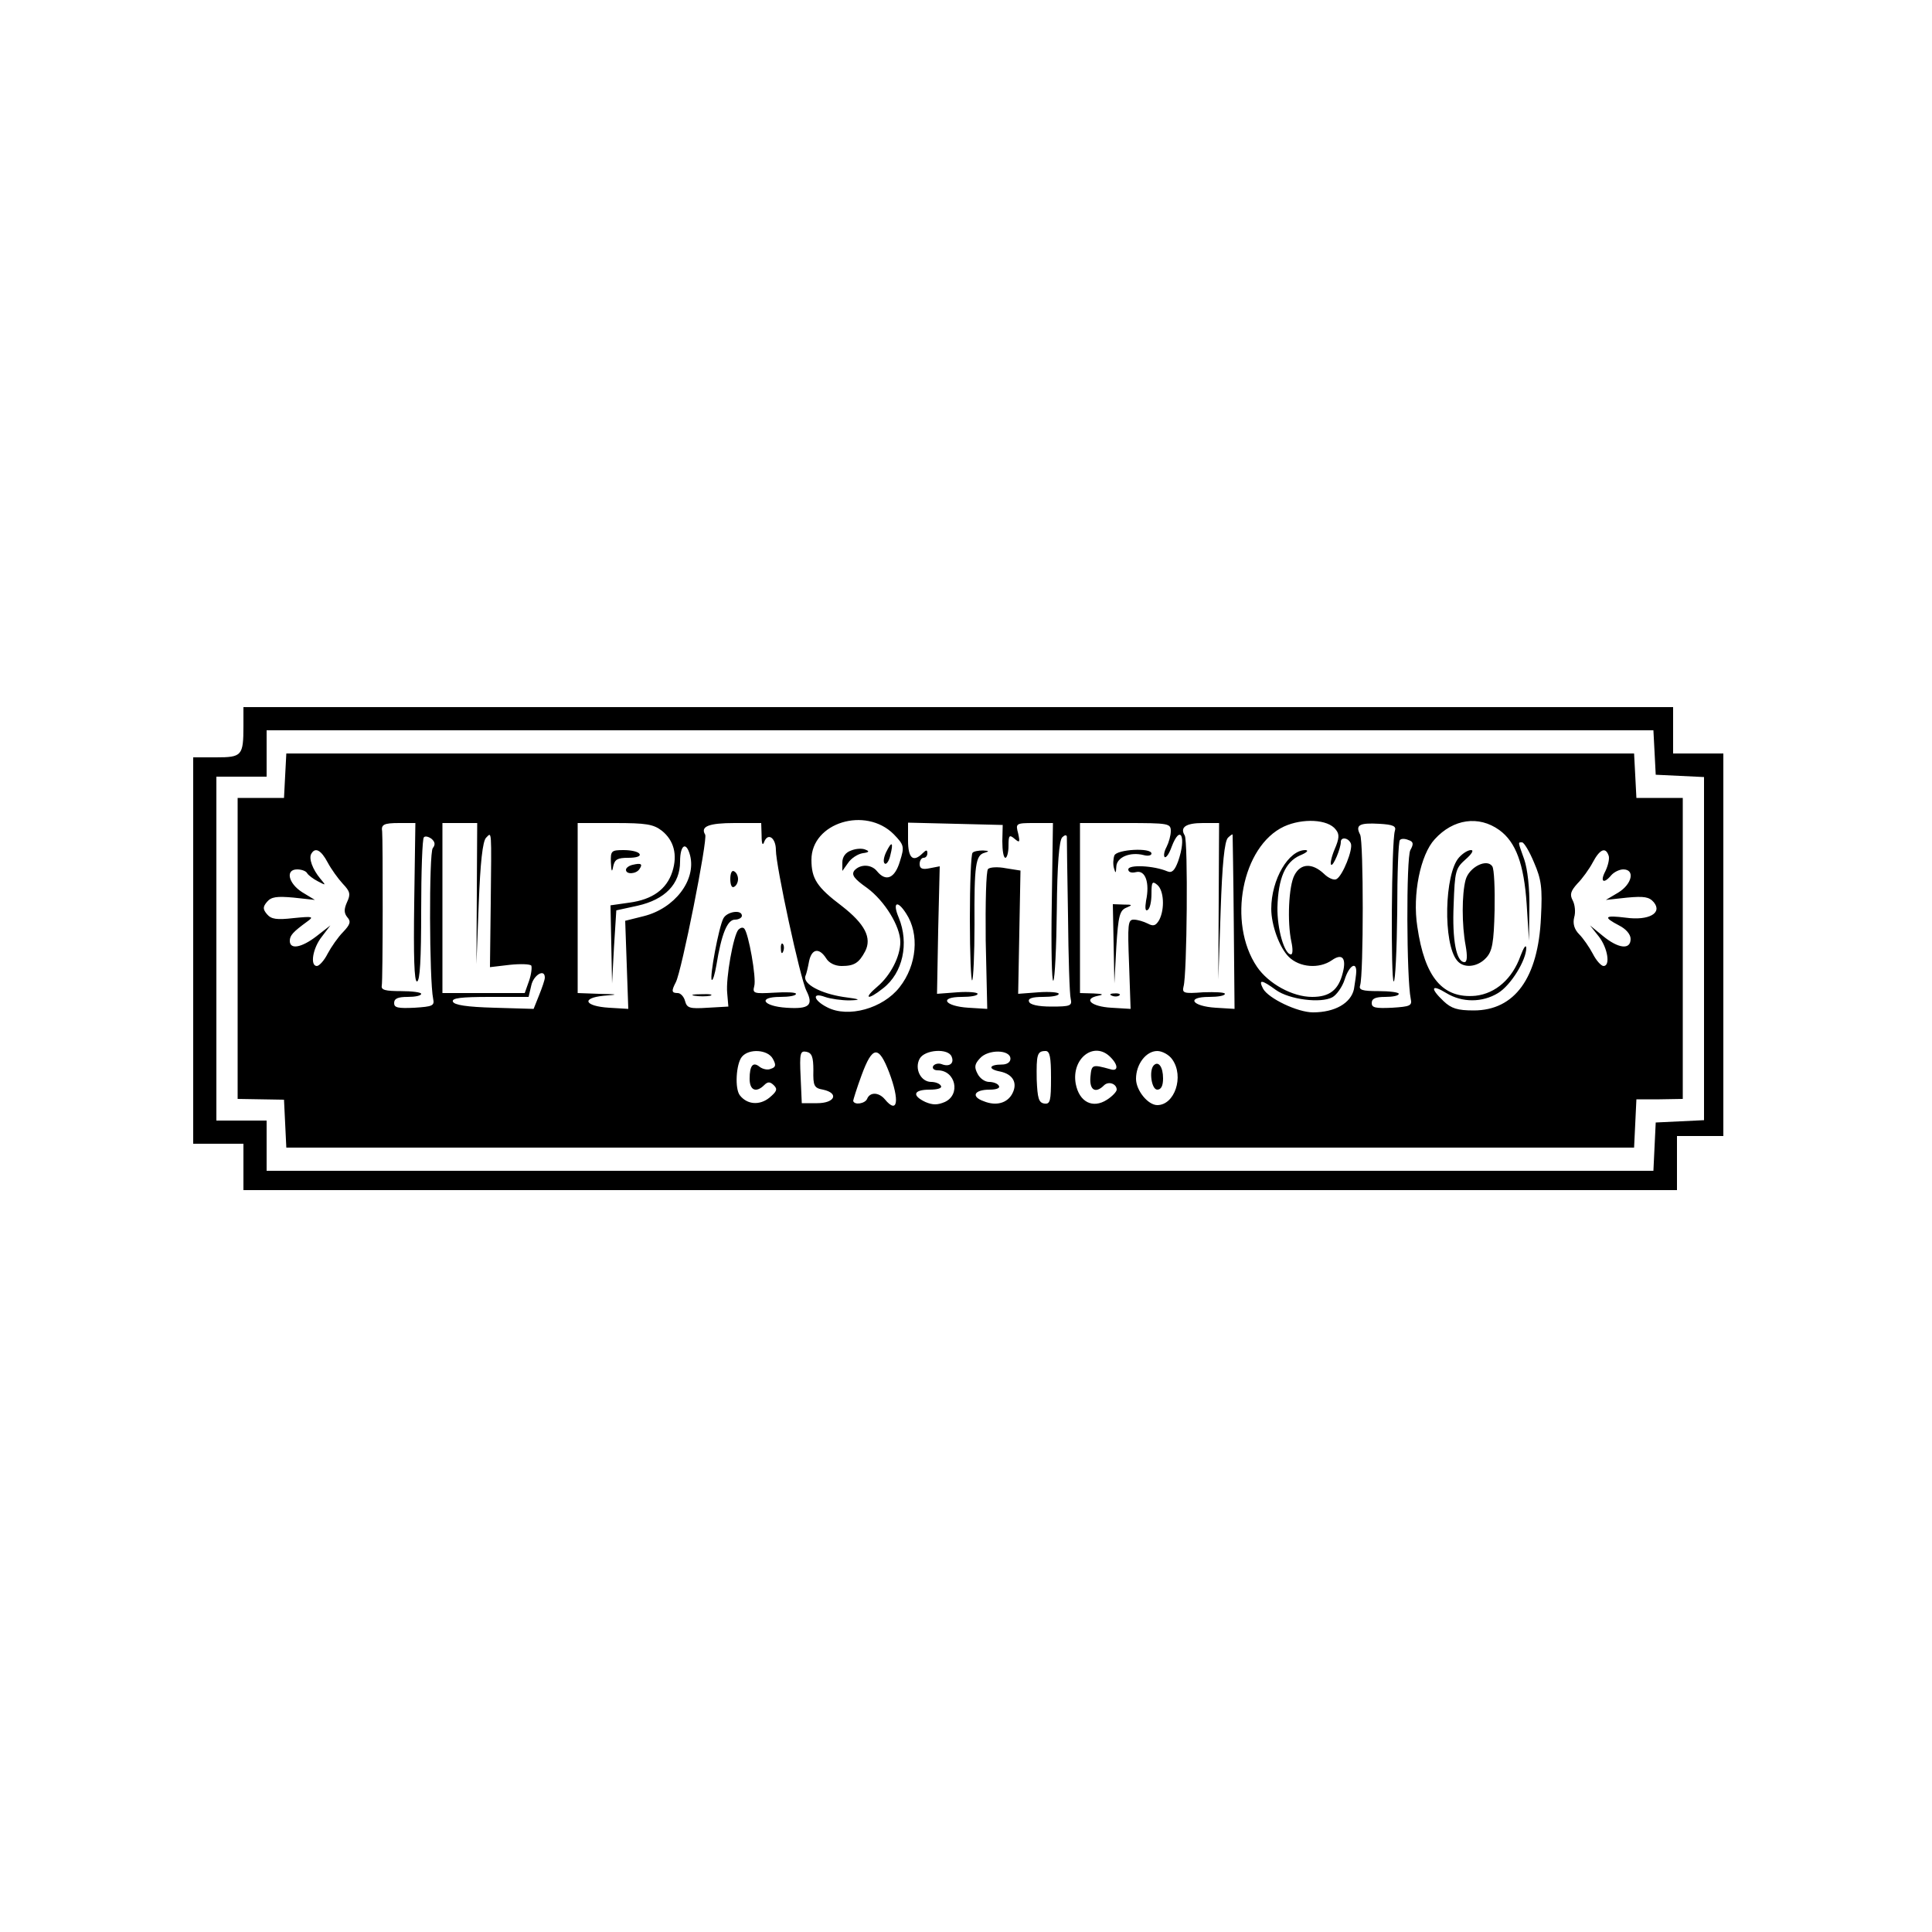 <?xml version="1.0" standalone="no"?>
<!DOCTYPE svg PUBLIC "-//W3C//DTD SVG 20010904//EN"
 "http://www.w3.org/TR/2001/REC-SVG-20010904/DTD/svg10.dtd">
<svg version="1.0" xmlns="http://www.w3.org/2000/svg"
 width="500pt" height="500pt" viewBox="0 0 500 500"
 preserveAspectRatio="xMidYMid meet">

<g transform="translate(0,500) scale(0.1,-0.1)"
fill="#000000" stroke="none">
<path d="M630 3121 c0 -77 -4 -81 -71 -81 l-59 0 0 -500 0 -500 65 0 65 0 0
-60 0 -60 1855 0 1855 0 0 70 0 70 60 0 60 0 0 495 0 495 -65 0 -65 0 0 60 0
60 -1850 0 -1850 0 0 -49z m3652 -68 l3 -58 63 -3 62 -3 0 -444 0 -444 -62 -3
-63 -3 -3 -62 -3 -63 -1794 0 -1795 0 0 65 0 65 -65 0 -65 0 0 445 0 445 65 0
65 0 0 60 0 60 1795 0 1794 0 3 -57z"/>
<path d="M738 2993 l-3 -58 -60 0 -60 0 0 -390 0 -389 60 -1 60 -1 3 -62 3
-62 1744 0 1744 0 3 62 3 63 60 0 60 1 0 389 0 390 -60 0 -60 0 -3 58 -3 57
-1744 0 -1744 0 -3 -57z m1575 -152 c27 -28 28 -32 16 -70 -13 -44 -36 -54
-59 -26 -15 19 -44 19 -59 2 -8 -11 -1 -21 33 -45 45 -33 86 -99 86 -140 0
-37 -25 -86 -59 -115 -38 -32 -26 -37 14 -5 52 40 68 117 41 183 -17 40 -4 47
19 11 35 -53 28 -134 -17 -191 -43 -55 -133 -80 -187 -52 -36 18 -41 40 -6 27
14 -5 43 -9 63 -9 32 1 30 3 -16 9 -58 9 -103 33 -98 53 3 6 7 24 10 40 7 32
26 35 44 7 7 -12 23 -20 40 -20 33 0 45 8 61 38 18 35 -1 71 -60 117 -65 49
-79 71 -79 120 0 96 140 139 213 66z m1144 12 c10 -12 9 -23 -3 -51 -8 -19
-12 -37 -9 -40 5 -5 25 42 25 59 0 14 20 11 26 -4 6 -15 -21 -83 -37 -92 -6
-4 -21 2 -33 14 -30 28 -60 27 -76 -4 -15 -28 -19 -121 -8 -172 4 -18 4 -33
-1 -33 -17 0 -36 66 -35 122 2 75 20 117 58 134 17 7 24 13 15 14 -44 1 -89
-76 -89 -152 0 -42 21 -100 45 -124 28 -28 79 -32 112 -9 27 19 38 5 28 -33
-11 -44 -34 -62 -79 -62 -51 0 -113 34 -143 78 -77 114 -39 312 70 363 48 22
114 19 134 -8z m423 -1 c43 -31 64 -88 71 -192 l6 -95 1 85 c1 52 -5 101 -13
125 -17 48 -17 45 -6 45 5 0 19 -23 31 -52 19 -44 22 -65 18 -142 -7 -157 -68
-241 -174 -241 -42 0 -58 5 -78 24 -36 34 -32 45 7 21 41 -25 93 -25 134 0 33
20 73 85 73 117 -1 10 -7 0 -15 -21 -21 -59 -64 -97 -116 -103 -85 -8 -132 47
-151 179 -13 83 8 186 45 226 48 53 114 62 167 24z m-2808 -187 c-2 -141 0
-205 7 -205 8 0 11 59 11 183 0 101 3 187 7 190 3 4 12 2 20 -4 9 -8 10 -15 3
-24 -10 -12 -9 -342 1 -390 4 -18 -2 -20 -48 -23 -43 -2 -53 0 -53 12 0 12 10
16 35 16 19 0 35 3 35 8 0 4 -24 7 -52 7 -41 0 -52 3 -50 14 3 13 3 380 1 399
-3 18 4 22 44 22 l42 0 -3 -205z m162 23 l-1 -183 6 157 c4 105 10 161 19 170
15 15 14 26 12 -171 l-2 -164 51 6 c28 3 53 2 56 -2 2 -5 0 -23 -6 -40 l-11
-31 -106 0 -107 0 0 220 0 220 45 0 45 0 -1 -182z m479 162 c31 -25 41 -62 27
-106 -15 -46 -52 -72 -111 -80 l-49 -7 2 -101 2 -101 5 94 6 95 55 12 c71 16
110 56 110 114 0 44 16 54 26 16 16 -64 -40 -137 -120 -157 l-48 -12 4 -114 4
-114 -50 3 c-63 4 -73 25 -14 31 40 3 39 4 -12 5 l-55 2 0 220 0 220 96 0 c81
0 100 -3 122 -20z m258 -12 c0 -23 3 -28 7 -16 10 24 30 9 30 -22 0 -41 63
-333 79 -364 19 -38 7 -48 -52 -44 -61 4 -75 28 -16 28 23 0 41 3 41 8 0 4
-25 5 -56 3 -53 -3 -57 -2 -52 17 6 21 -15 138 -26 149 -4 4 -10 2 -15 -3 -13
-14 -33 -126 -29 -164 l3 -35 -53 -3 c-47 -3 -54 -1 -59 17 -3 12 -12 21 -19
21 -16 0 -17 5 -5 28 15 28 83 370 76 382 -13 21 9 30 76 30 l69 0 1 -32z
m623 -15 c0 -24 3 -43 8 -43 4 0 8 14 8 31 0 27 2 30 16 18 13 -11 14 -9 9 14
-7 26 -6 27 41 27 l49 0 -3 -207 c-2 -115 0 -205 4 -201 4 5 8 87 9 183 1 117
6 180 14 188 6 6 11 7 12 2 0 -6 1 -98 3 -205 1 -107 4 -204 7 -215 4 -18 -1
-20 -50 -20 -35 0 -56 5 -58 13 -3 8 8 12 36 12 23 0 41 3 41 8 0 4 -24 6 -52
4 l-53 -4 3 160 3 159 -38 6 c-20 4 -41 3 -46 -2 -5 -5 -7 -88 -6 -185 l4
-177 -49 3 c-62 4 -77 28 -17 28 23 0 41 3 41 8 0 4 -24 6 -52 4 l-53 -4 3
165 4 165 -26 -5 c-19 -4 -26 -1 -26 11 0 9 5 16 10 16 6 0 10 5 10 12 0 9 -3
9 -12 0 -25 -25 -38 -13 -38 33 l0 46 123 -3 122 -3 -1 -42z m436 26 c0 -11
-5 -29 -11 -41 -6 -11 -8 -22 -5 -26 4 -3 12 9 18 26 23 61 39 26 17 -37 -9
-24 -16 -31 -28 -26 -35 15 -101 18 -101 5 0 -7 8 -10 20 -7 24 6 36 -27 26
-74 -3 -19 -2 -28 4 -24 6 3 10 22 10 42 0 30 2 34 15 23 17 -14 20 -62 5 -91
-9 -15 -15 -17 -30 -9 -10 5 -26 10 -36 10 -15 0 -16 -12 -12 -115 l4 -116
-50 3 c-52 3 -74 23 -34 31 16 3 12 5 -12 6 l-35 1 0 220 0 220 118 0 c112 0
117 -1 117 -21z m124 -181 l-1 -203 6 177 c4 122 10 181 19 190 6 6 12 10 12
8 0 -3 2 -105 3 -228 l2 -223 -49 3 c-62 4 -77 28 -17 28 23 0 41 3 41 8 0 4
-25 5 -56 4 -51 -4 -55 -2 -51 15 9 29 12 377 3 391 -13 21 3 32 47 32 l42 0
-1 -202z m456 182 c-9 -26 -11 -390 -3 -390 4 0 8 81 9 180 0 99 3 183 7 186
3 4 13 4 22 0 13 -4 14 -10 5 -26 -11 -20 -10 -332 1 -385 4 -18 -2 -20 -48
-23 -43 -2 -53 0 -53 12 0 12 10 16 35 16 19 0 35 3 35 8 0 4 -24 7 -52 7 -43
0 -52 3 -48 15 9 28 9 373 0 390 -13 25 -2 31 50 28 35 -2 44 -6 40 -18z
m-2762 -82 c9 -17 27 -42 39 -55 19 -20 21 -27 11 -48 -8 -18 -8 -28 1 -39 10
-11 7 -19 -11 -38 -13 -13 -31 -39 -40 -56 -9 -18 -22 -32 -28 -32 -18 0 -11
46 13 76 l22 29 -36 -28 c-39 -30 -69 -35 -69 -12 0 14 8 23 45 50 18 13 15
14 -35 9 -44 -5 -58 -3 -69 10 -11 13 -11 19 0 32 11 13 25 15 69 11 l55 -6
-33 20 c-36 23 -44 59 -13 59 11 0 23 -4 26 -10 3 -5 16 -15 28 -21 21 -11 21
-11 6 7 -20 24 -31 53 -23 65 10 17 25 9 42 -23z m3315 18 c3 -7 -1 -25 -8
-40 -15 -28 -5 -35 15 -11 7 8 21 15 31 15 31 0 23 -38 -13 -60 l-32 -19 55 6
c44 4 57 2 69 -12 23 -28 -13 -48 -72 -40 -56 7 -60 2 -18 -20 18 -9 30 -23
30 -35 0 -29 -32 -25 -72 8 l-33 27 23 -29 c23 -30 30 -76 12 -76 -6 0 -19 14
-28 32 -9 17 -25 40 -35 50 -13 13 -17 28 -13 44 4 13 2 33 -4 44 -8 15 -5 24
12 43 13 13 31 38 40 55 18 34 33 41 41 18z m-653 -300 c0 -7 -3 -28 -6 -46
-8 -36 -49 -60 -106 -60 -40 0 -115 36 -129 61 -13 25 -4 24 33 -3 35 -25 116
-35 146 -19 11 6 26 27 32 46 11 35 30 48 30 21z m-2100 -16 c0 -6 -7 -26 -15
-46 l-14 -35 -102 3 c-71 2 -104 7 -107 16 -3 9 21 12 96 12 l100 0 7 30 c6
27 35 44 35 20z m590 -210 c9 -16 8 -22 -5 -26 -8 -4 -21 -1 -29 5 -17 14 -26
4 -26 -31 0 -30 17 -37 38 -16 9 9 15 9 25 -1 10 -10 7 -16 -12 -32 -25 -20
-57 -18 -76 6 -14 17 -10 82 5 100 18 22 67 19 80 -5z m105 -30 c-1 -40 2 -46
25 -50 42 -9 31 -35 -15 -35 l-40 0 -3 68 c-3 62 -1 68 15 65 14 -3 18 -13 18
-48z m196 -5 c28 -74 22 -110 -11 -70 -16 19 -39 19 -46 1 -5 -12 -33 -17 -36
-5 0 2 9 32 22 67 28 76 44 77 71 7z m162 40 c7 -17 -6 -27 -26 -19 -8 3 -18
1 -22 -5 -3 -6 2 -11 12 -11 46 0 60 -63 18 -82 -19 -8 -31 -8 -50 0 -36 17
-31 32 11 32 21 0 33 4 29 10 -3 6 -15 10 -25 10 -27 0 -44 34 -30 60 13 24
75 28 83 5z m152 -5 c0 -9 -9 -15 -22 -15 -34 0 -37 -12 -5 -18 34 -7 46 -30
32 -57 -13 -25 -42 -33 -74 -20 -34 12 -25 30 15 30 18 0 28 4 24 10 -3 6 -15
10 -25 10 -11 0 -24 9 -30 21 -9 17 -8 25 6 40 21 24 79 23 79 -1z m105 -49
c0 -60 -2 -69 -17 -67 -15 2 -18 14 -20 62 -1 65 1 74 23 74 11 0 14 -16 14
-69z m154 53 c21 -21 20 -38 -1 -31 -47 13 -48 12 -51 -20 -3 -34 13 -44 35
-22 12 12 33 4 33 -11 0 -5 -11 -17 -25 -26 -37 -24 -72 -6 -81 41 -12 66 48
112 90 69z m160 -6 c31 -44 6 -118 -39 -118 -24 0 -55 38 -55 68 0 38 26 72
55 72 13 0 31 -10 39 -22z"/>
<path d="M2293 2794 c-6 -13 -8 -26 -3 -29 4 -3 11 7 14 21 9 35 4 39 -11 8z"/>
<path d="M2203 2799 c-15 -5 -23 -17 -23 -31 l0 -22 15 21 c8 12 25 23 38 25
16 2 18 5 7 9 -8 4 -25 3 -37 -2z"/>
<path d="M3776 2781 c-38 -42 -42 -223 -5 -267 17 -21 53 -17 75 7 16 17 20
39 22 123 1 55 -1 107 -6 114 -14 21 -60 -2 -69 -35 -10 -37 -10 -117 0 -170
5 -28 4 -43 -3 -43 -21 0 -32 57 -28 148 3 88 5 95 31 118 16 14 22 24 14 24
-8 0 -21 -8 -31 -19z"/>
<path d="M1581 2768 c1 -24 3 -27 6 -10 4 18 11 22 39 22 21 0 33 4 29 10 -3
6 -22 10 -41 10 -32 0 -34 -2 -33 -32z"/>
<path d="M1638 2762 c-10 -2 -18 -8 -18 -13 0 -13 27 -11 35 2 9 13 4 16 -17
11z"/>
<path d="M1890 2725 c0 -15 4 -24 10 -20 6 3 10 12 10 20 0 8 -4 17 -10 20 -6
4 -10 -5 -10 -20z"/>
<path d="M1872 2623 c-12 -23 -36 -152 -30 -159 3 -2 8 15 12 38 13 80 28 118
48 118 10 0 18 5 18 10 0 17 -39 11 -48 -7z"/>
<path d="M2021 2544 c0 -11 3 -14 6 -6 3 7 2 16 -1 19 -3 4 -6 -2 -5 -13z"/>
<path d="M1798 2423 c12 -2 30 -2 40 0 9 3 -1 5 -23 4 -22 0 -30 -2 -17 -4z"/>
<path d="M2517 2793 c-4 -3 -7 -81 -7 -171 0 -91 3 -163 6 -159 3 3 6 68 6
144 -1 155 3 180 26 186 13 4 12 5 -4 6 -11 0 -24 -2 -27 -6z"/>
<path d="M2884 2786 c-3 -8 -4 -23 -1 -33 4 -14 5 -14 6 4 1 25 36 39 71 30
11 -3 20 -1 20 4 0 16 -90 11 -96 -5z"/>
<path d="M2882 2558 l2 -103 5 94 c5 82 9 95 26 102 17 7 16 8 -7 8 l-28 1 2
-102z"/>
<path d="M2878 2423 c7 -3 16 -2 19 1 4 3 -2 6 -13 5 -11 0 -14 -3 -6 -6z"/>
<path d="M2986 2243 c-13 -13 -6 -63 9 -63 10 0 15 10 15 29 0 30 -12 46 -24
34z"/>
</g>
</svg>
